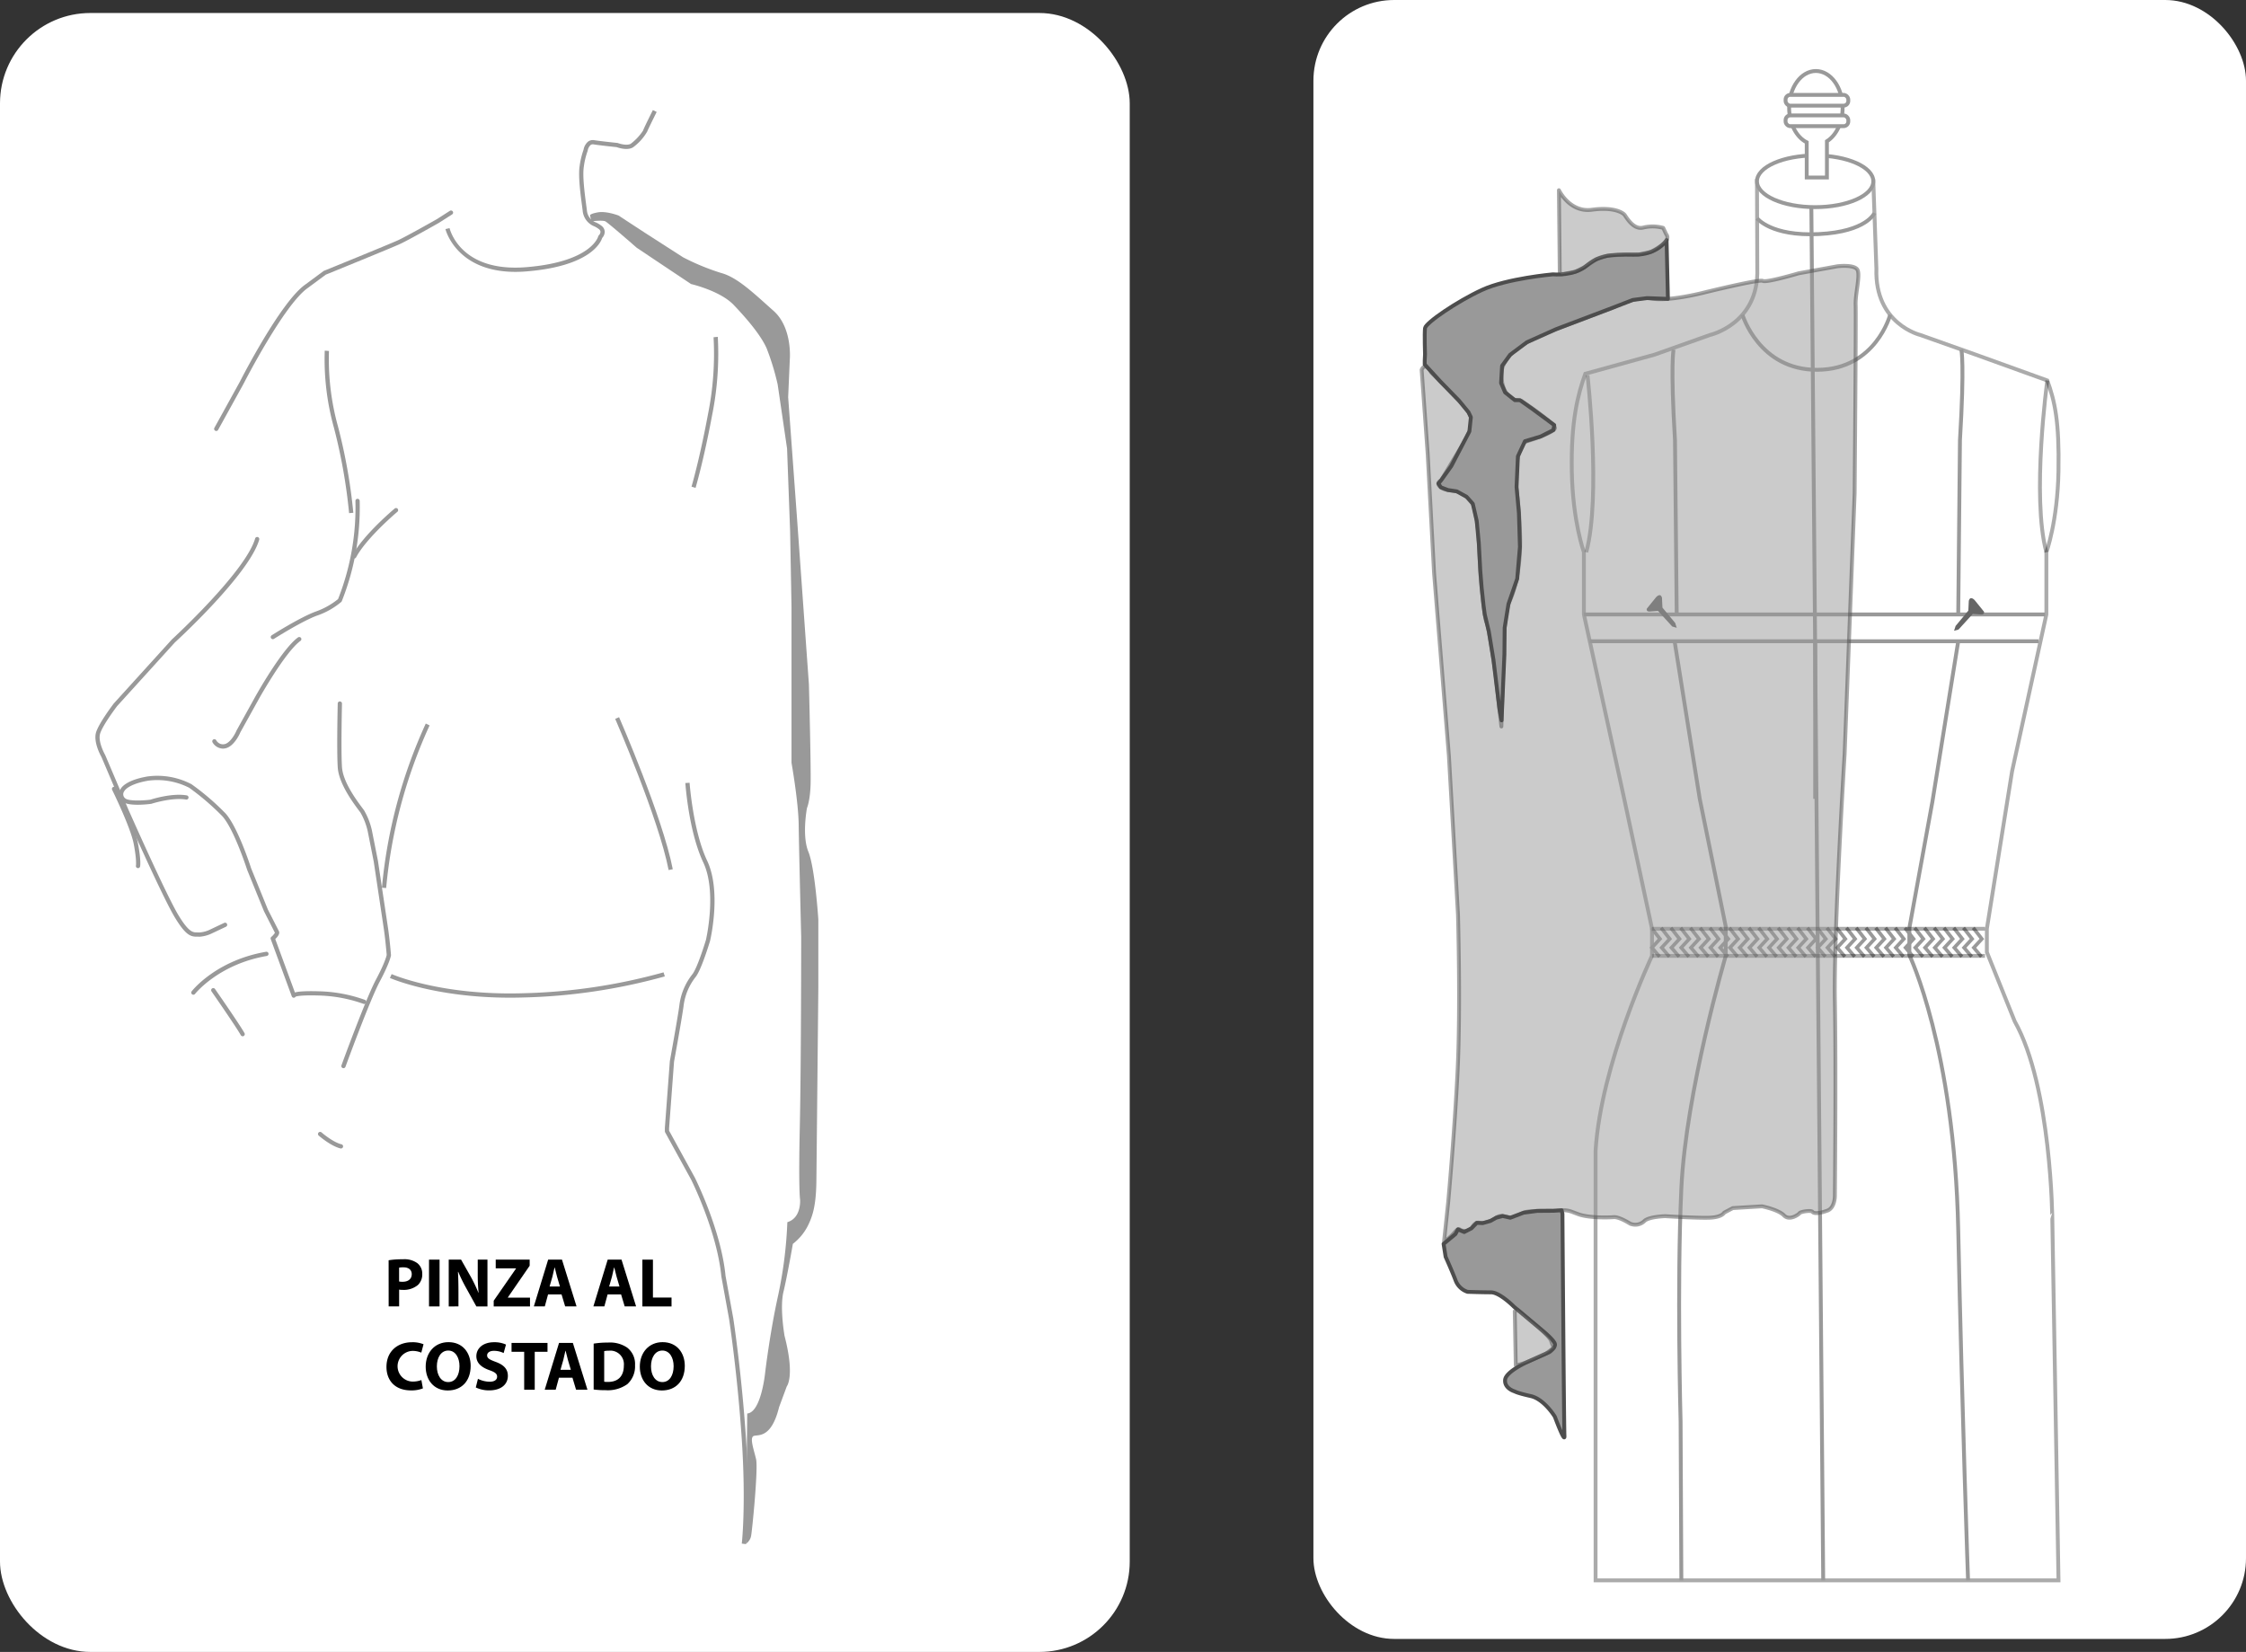 <svg xmlns="http://www.w3.org/2000/svg" width="580.522" height="427.014" viewBox="0 0 580.522 427.014">
  <rect x="0" y="0" width="580.522" height="427.014" fill="#333333" stroke="none"/>
  <g id="Grupo_57744" data-name="Grupo 57744" transform="translate(-340 -957.639)">
    <g id="Grupo_56860" data-name="Grupo 56860" transform="translate(-65 -318)">
      <rect id="Rectángulo_10476" data-name="Rectángulo 10476" width="292" height="423.652" rx="23.352" transform="translate(405 1279)" fill="#fff"/>
      <path id="Trazado_110948" data-name="Trazado 110948" d="M191.493,6142.152a.577.577,0,0,1-.115-.012.551.551,0,0,1-.422-.652c0-.006.237-1.363-.574-5.6-.836-4.357-5.533-13.879-5.58-13.975a.549.549,0,0,1,.984-.487c.2.4,4.81,9.752,5.674,14.256.854,4.463.6,5.888.57,6.036A.549.549,0,0,1,191.493,6142.152Z" transform="translate(249.182 -4642.105)" fill="#999"/>
      <g id="Grupo_56859" data-name="Grupo 56859" transform="translate(429.66 1304.09)">
        <path id="Trazado_110944" data-name="Trazado 110944" d="M249.8,6172.374a.562.562,0,0,1-.205-.04,37.04,37.04,0,0,0-11.541-2.154c-4.556-.132-5.726.187-5.995.3a.538.538,0,0,1-.284.24.545.545,0,0,1-.7-.321l0,0-5.436-14.783a.553.553,0,0,1,.159-.606,4.157,4.157,0,0,0,.919-1.045c-.416-.824-2.815-5.538-2.815-5.538l-4.359-10.724c-.048-.144-3.378-10.482-6.41-13.86a64.91,64.91,0,0,0-8.567-7.358h0a18.136,18.136,0,0,0-10.6-1.838c-5.293.915-6.162,2.662-6.169,2.68a.75.75,0,0,1-.059.1,1.316,1.316,0,0,0,.29,1.784c.758.716,4.252.637,6.493.354.124-.05,5.507-1.8,9.414-1.115a.547.547,0,1,1-.189,1.079c-3.633-.629-8.931,1.086-8.985,1.1-1.089.149-6.083.706-7.487-.622a2.425,2.425,0,0,1-.46-3.176c.215-.439,1.44-2.317,6.966-3.272a18.992,18.992,0,0,1,11.377,2,64.43,64.43,0,0,1,8.8,7.55c3.188,3.55,6.484,13.784,6.623,14.219l4.325,10.642h0s2.606,5.113,2.844,5.589c.311.621-.284,1.405-.944,2.024l5.078,13.809c.773-.224,2.444-.413,6.215-.3A37.5,37.5,0,0,1,250,6171.316a.549.549,0,0,1-.206,1.057Zm-17.7-2.361v0l0,.011Z" transform="translate(-180.318 -5941.298)" fill="#999"/>
        <path id="Trazado_110945" data-name="Trazado 110945" d="M203.99,6161.015a.549.549,0,0,1-.433-.887c.254-.325,6.381-8.012,19.222-10.216a.548.548,0,1,1,.186,1.081c-12.428,2.133-18.484,9.734-18.543,9.811A.549.549,0,0,1,203.99,6161.015Z" transform="translate(-178.669 -5932.333)" fill="#999"/>
        <path id="Trazado_110946" data-name="Trazado 110946" d="M216.272,6168.263a.549.549,0,0,1-.479-.28c-1.255-2.24-7.5-11.214-7.557-11.3a.548.548,0,1,1,.9-.625c.258.37,6.333,9.108,7.615,11.394a.548.548,0,0,1-.478.816Z" transform="translate(-178.215 -5928.849)" fill="#999"/>
        <path id="Trazado_110947" data-name="Trazado 110947" d="M207.794,6173.421c-.077,0-.152,0-.227-.008-.152-.012-.3-.01-.446-.009-1.625.021-2.917-.336-5.705-4.928-3.225-5.311-12.7-26.717-13.1-27.625l-5.916-13.933c-.061-.1-2.18-3.8-1.355-6.388.784-2.446,4.416-7.214,4.569-7.416l15-16.533c.225-.21,19.027-17.486,21.529-26.108a.549.549,0,0,1,1.054.307c-2.588,8.915-21.023,25.857-21.806,26.574l-14.938,16.463c-.007.013-3.64,4.78-4.365,7.047-.68,2.123,1.268,5.532,1.287,5.567l5.943,13.984c.1.214,9.842,22.242,13.031,27.491,2.682,4.419,3.752,4.393,4.759,4.4.179,0,.355,0,.533.011a7.173,7.173,0,0,0,2.959-.8l3.538-1.673a.548.548,0,1,1,.469.991l-3.528,1.669A8.981,8.981,0,0,1,207.794,6173.421Z" transform="translate(-180.855 -5959.733)" fill="#999"/>
        <path id="Trazado_110949" data-name="Trazado 110949" d="M209.38,6088.627a.536.536,0,0,1-.264-.068.548.548,0,0,1-.215-.745l6.581-11.92c.418-.823,10.52-20.567,16.852-25.075l4.76-3.523a.582.582,0,0,1,.12-.067c.169-.068,16.9-6.874,19.149-7.906s9.894-5.37,9.971-5.414l3.409-2.178a.548.548,0,1,1,.591.922l-3.433,2.193c-.341.2-7.8,4.426-10.082,5.474-2.225,1.02-17.825,7.369-19.127,7.9l-4.713,3.487c-6.122,4.36-16.425,24.5-16.528,24.7l-6.589,11.937A.546.546,0,0,1,209.38,6088.627Z" transform="translate(-178.147 -6005.672)" fill="#999"/>
        <path id="Trazado_110950" data-name="Trazado 110950" d="M211.127,6123.842a3.2,3.2,0,0,1-2.659-1.614.548.548,0,0,1,.954-.541,1.977,1.977,0,0,0,2.351.943c1.409-.48,2.579-2.689,2.911-3.5l4.844-8.74c.28-.5,6.88-12.3,11.032-15.294a.548.548,0,0,1,.641.889c-3.955,2.852-10.646,14.819-10.714,14.938l-4.816,8.682c-.029.08-1.379,3.326-3.545,4.066A3.107,3.107,0,0,1,211.127,6123.842Z" transform="translate(-178.19 -5958.782)" fill="#999"/>
        <path id="Trazado_110951" data-name="Trazado 110951" d="M222.728,6107.845a.548.548,0,0,1-.3-1.01c.292-.187,7.2-4.58,11.31-6.109a19.4,19.4,0,0,0,5.839-3.247,64.466,64.466,0,0,0,4.486-25.356.547.547,0,0,1,.53-.566h.019a.548.548,0,0,1,.548.53,65.391,65.391,0,0,1-4.626,25.944.527.527,0,0,1-.122.173,19.46,19.46,0,0,1-6.292,3.55c-4,1.487-11.031,5.96-11.1,6A.538.538,0,0,1,222.728,6107.845Z" transform="translate(-176.856 -5971.07)" fill="#999"/>
        <path id="Trazado_110952" data-name="Trazado 110952" d="M239.248,6185.849a.624.624,0,0,1-.128-.016c-2.486-.6-5.494-3.2-5.621-3.315a.548.548,0,1,1,.722-.826c.029.025,2.932,2.54,5.156,3.074a.549.549,0,0,1-.128,1.083Z" transform="translate(-175.779 -5917.423)" fill="#999"/>
        <path id="Trazado_110953" data-name="Trazado 110953" d="M239.453,6190.463a.534.534,0,0,1-.188-.033.547.547,0,0,1-.328-.7c.254-.7,6.266-17.167,8.9-22.125,2.3-4.323,2.73-6.1,2.792-6.4-.042-.526-.321-3.918-.775-6.974l-2.575-17.165-1.569-7.915a17.328,17.328,0,0,0-1.837-4.72l-.386-.519c-1.567-2.1-5.241-7.021-5.511-11.212-.284-4.408-.013-16.009,0-16.5a.538.538,0,0,1,.562-.535.548.548,0,0,1,.535.562c0,.12-.283,12.043,0,16.4.25,3.866,3.786,8.6,5.3,10.626l.394.532a18.041,18.041,0,0,1,2.021,5.131l1.578,7.958,2.579,17.194c.5,3.343.789,7.083.791,7.12a.555.555,0,0,1,0,.113c-.01.071-.258,1.8-2.921,6.814-2.6,4.893-8.776,21.815-8.839,21.984A.546.546,0,0,1,239.453,6190.463Z" transform="translate(-175.34 -5942.799)" fill="#999"/>
        <path id="Trazado_110954" data-name="Trazado 110954" d="M241.9,6087.965a.547.547,0,0,1-.485-.8c2.777-5.233,10.577-11.808,10.909-12.085a.548.548,0,1,1,.7.84c-.079.066-7.967,6.715-10.644,11.76A.548.548,0,0,1,241.9,6087.965Z" transform="translate(-175 -5972.054)" fill="#999"/>
        <path id="Trazado_110955" data-name="Trazado 110955" d="M241.2,6089.021a141.009,141.009,0,0,0-3.917-22.075,66.053,66.053,0,0,1-2.379-19.927l1.095.083a64.931,64.931,0,0,0,2.342,19.557,142.07,142.07,0,0,1,3.952,22.271Z" transform="translate(-175.63 -5984.83)" fill="#999"/>
        <path id="Trazado_110956" data-name="Trazado 110956" d="M249.469,6150l-1.092-.085a130.28,130.28,0,0,1,11.333-42.433l.984.489A129.044,129.044,0,0,0,249.469,6150Z" transform="translate(-174.32 -5948.901)" fill="#999"/>
        <path id="Trazado_110957" data-name="Trazado 110957" d="M281.3,6160.649c-19.485,0-30.925-5.042-31.043-5.095l.45-1c.123.053,12.543,5.519,33.617,4.958a148.219,148.219,0,0,0,36.662-5.411l.332,1.046a149.36,149.36,0,0,1-36.965,5.461Q282.8,6160.65,281.3,6160.649Z" transform="translate(-174.138 -5931.207)" fill="#999"/>
        <path id="Trazado_110958" data-name="Trazado 110958" d="M336.027,6270.046l-1.089-.13c.012-.1,1.125-9.886,0-26.936-1.129-17.087-3.264-31-3.285-31.141l-2-11c-1.127-11.677-7.752-24.9-7.818-25.03l-6.714-12.213a.549.549,0,0,1-.068-.265v-.882l1.289-17.254c.026-.16,1.872-10.252,2.436-14.2a16.023,16.023,0,0,1,3.4-8.268c1.353-1.758,3.465-8.765,3.487-8.835.021-.095,2.906-12.465-.687-20.064-3.721-7.873-4.594-20-4.629-20.513l1.095-.075c.009.123.895,12.436,4.526,20.119,3.759,7.95.877,20.3.753,20.817-.1.327-2.2,7.3-3.675,9.221a15.009,15.009,0,0,0-3.182,7.754c-.568,3.971-2.417,14.083-2.436,14.185l-1.28,17.156v.7L322.8,6175.3c.077.151,6.793,13.55,7.935,25.391l2,10.969c.024.154,2.166,14.113,3.3,31.249C337.165,6260.07,336.039,6269.948,336.027,6270.046Z" transform="translate(-167.868 -5899.355)" fill="#999"/>
        <path id="Trazado_110959" data-name="Trazado 110959" d="M317.159,6146.369c-2.6-13.366-13.7-38.817-13.806-39.073l1-.439c.112.256,11.261,25.818,13.879,39.3Z" transform="translate(-169 -5949.922)" fill="#999"/>
        <path id="Trazado_110960" data-name="Trazado 110960" d="M322.383,6083.972l-1.052-.314c.022-.068,2.093-7.053,4.28-18.826a78.713,78.713,0,0,0,1.423-19.8l1.093-.106a80.077,80.077,0,0,1-1.439,20.109C324.491,6076.869,322.4,6083.9,322.383,6083.972Z" transform="translate(-167.26 -5986.308)" fill="#999"/>
        <path id="Trazado_110961" data-name="Trazado 110961" d="M281.452,6049.79c-15.338,0-18.079-10.939-18.107-11.058l1.068-.249c.111.468,2.906,11.46,19.808,10.094,16.863-1.372,18.591-7.879,18.608-7.944a.56.56,0,0,1,.157-.278,1.435,1.435,0,0,0,.433-.92.966.966,0,0,0-.409-.693,6.244,6.244,0,0,0-1.156-.708,4.776,4.776,0,0,1-3.04-4.076l-.129-.986c-.446-3.35-1.055-7.939-.655-10.542a20.8,20.8,0,0,1,1.012-4.215,3.524,3.524,0,0,1,1.18-2.106,2.065,2.065,0,0,1,1.583-.36c1.753.28,5.935.708,5.979.711a.527.527,0,0,1,.139.034c.609.231,2.394.713,3.32.18a13.821,13.821,0,0,0,3.19-3.413c.1-.328.554-1.343,2.531-5.3l.981.491c-1.12,2.239-2.363,4.788-2.461,5.1l-.007,0a13.13,13.13,0,0,1-3.684,4.071c-1.451.84-3.7.1-4.192-.078-.576-.06-4.292-.444-5.97-.711a.966.966,0,0,0-.762.16,2.541,2.541,0,0,0-.755,1.454.541.541,0,0,1-.036.13,19.308,19.308,0,0,0-.965,4.021c-.377,2.446.22,6.945.658,10.229l.13.989a3.679,3.679,0,0,0,2.46,3.245,7.2,7.2,0,0,1,1.354.841,2.017,2.017,0,0,1,.8,1.5,2.442,2.442,0,0,1-.66,1.626c-.349,1.116-3.019,7.293-19.546,8.636Q282.813,6049.791,281.452,6049.79Z" transform="translate(-172.872 -6007.963)" fill="#999"/>
        <path id="Trazado_110962" data-name="Trazado 110962" d="M297.778,6034.392s2.86-.341,3.576,0,8.155,6.854,8.155,6.854l14.02,9.362s7.511,1.729,11.015,5.394,7.011,7.836,8.512,11.194a64.738,64.738,0,0,1,2.861,9.362l2.432,16.589.787,21.37.358,19.438v40.4s1.788,10.075,1.859,16.079.644,28.9.644,28.9,0,32.973-.358,49.255.071,18.623.071,18.623.43,4.783-3.29,5.9a110.016,110.016,0,0,1-2.36,18.826c-2.145,9.669-3.362,19.947-3.362,19.947s-1,10.38-4.649,10.685l-.35,33.686a3.149,3.149,0,0,0,1.351-2.035c.286-1.425,1.86-17.4,1.288-19.844s-1.574-5.19-.787-5.9,4.578,1.223,6.724-7.529l2-5.395s2.146-2.544-.573-13.025c0,0-1.288-7.226-.286-11.4s2.433-12.415,2.433-12.415a13.646,13.646,0,0,0,3.719-4.376c1.43-2.747,2.289-5.6,2.36-12.008s.5-49.765.5-49.765v-17.706s-.859-13.333-2.575-17.506-.358-11.3-.358-11.3.786-1.73.93-6-.43-25.95-.43-25.95l-3.147-43.963-2.218-30.276.429-9.821s.716-8.141-4.219-12.517-9.3-8.65-13.52-9.769a60.388,60.388,0,0,1-9.871-4.071l-9.656-6.207-7.009-4.58s-3.148-1.222-5.364-.814-2,.814-2,.814Z" transform="translate(-169.575 -6005.638)" fill="#999"/>
        <g id="Grupo_56843" data-name="Grupo 56843" transform="translate(75.23 297.069)">
          <path id="Trazado_110963" data-name="Trazado 110963" d="M249.955,6185.8a22.347,22.347,0,0,1,3.7-.25,5.689,5.689,0,0,1,3.7.986,3.419,3.419,0,0,1,1.291,2.78,3.739,3.739,0,0,1-1.111,2.87,5.694,5.694,0,0,1-3.929,1.275,4.62,4.62,0,0,1-.933-.073v4.342h-2.709Zm2.709,5.49a4.078,4.078,0,0,0,.915.072c1.453,0,2.35-.736,2.35-1.957,0-1.11-.772-1.775-2.153-1.775a4.793,4.793,0,0,0-1.112.09Z" transform="translate(-249.398 -6185.554)"/>
          <path id="Trazado_110964" data-name="Trazado 110964" d="M262.2,6185.635v12.093h-2.727v-12.093Z" transform="translate(-248.477 -6185.546)"/>
          <path id="Trazado_110965" data-name="Trazado 110965" d="M264.119,6197.728v-12.093h3.194l2.512,4.433a38.122,38.122,0,0,1,1.974,4.144h.036a49.651,49.651,0,0,1-.216-5.059v-3.518h2.512v12.093h-2.87l-2.583-4.665a42.5,42.5,0,0,1-2.1-4.27h-.072c.09,1.614.126,3.319.126,5.292v3.642Z" transform="translate(-248.027 -6185.546)"/>
          <path id="Trazado_110966" data-name="Trazado 110966" d="M274.72,6196.255l5.759-8.306v-.054h-5.238v-2.261h8.773v1.579l-5.634,8.181v.073H284.1v2.26H274.72Z" transform="translate(-247.001 -6185.546)"/>
          <path id="Trazado_110967" data-name="Trazado 110967" d="M287.853,6194.623l-.843,3.1h-2.834l3.7-12.093h3.57l3.768,12.093h-2.943l-.933-3.1Zm3.068-2.044-.754-2.565c-.2-.717-.412-1.633-.592-2.333h-.054c-.16.717-.359,1.632-.537,2.333l-.736,2.565Z" transform="translate(-246.086 -6185.546)"/>
          <path id="Trazado_110968" data-name="Trazado 110968" d="M301.888,6194.623l-.844,3.1h-2.834l3.7-12.093h3.571l3.767,12.093H306.3l-.932-3.1Zm3.068-2.044-.755-2.565c-.2-.717-.412-1.633-.591-2.333h-.055c-.161.717-.359,1.632-.537,2.333l-.736,2.565Z" transform="translate(-244.728 -6185.546)"/>
          <path id="Trazado_110969" data-name="Trazado 110969" d="M309.757,6185.635h2.727v9.8h4.808v2.3h-7.535Z" transform="translate(-243.61 -6185.546)"/>
          <path id="Trazado_110970" data-name="Trazado 110970" d="M258.866,6217.031a8.012,8.012,0,0,1-3.085.521c-4.181,0-6.334-2.621-6.334-6.064,0-4.108,2.943-6.387,6.6-6.387a7.507,7.507,0,0,1,2.979.521l-.575,2.171a5.749,5.749,0,0,0-2.3-.45,3.967,3.967,0,0,0,.018,7.93,6.513,6.513,0,0,0,2.3-.395Z" transform="translate(-249.447 -6183.663)"/>
          <path id="Trazado_110971" data-name="Trazado 110971" d="M264.377,6217.571c-3.57,0-5.687-2.709-5.687-6.155,0-3.623,2.333-6.333,5.884-6.333,3.715,0,5.741,2.78,5.741,6.118,0,3.982-2.387,6.37-5.919,6.37Zm.144-2.171c1.848,0,2.906-1.741,2.906-4.108,0-2.17-1.022-4.038-2.906-4.038s-2.943,1.831-2.943,4.091c0,2.278,1.095,4.055,2.924,4.055Z" transform="translate(-248.553 -6183.664)"/>
          <path id="Trazado_110972" data-name="Trazado 110972" d="M271.056,6214.556a6.919,6.919,0,0,0,3.033.753c1.255,0,1.919-.521,1.919-1.31,0-.753-.575-1.183-2.027-1.687-2.009-.718-3.337-1.829-3.337-3.588,0-2.063,1.741-3.624,4.575-3.624a7.083,7.083,0,0,1,3.085.609l-.609,2.189a5.669,5.669,0,0,0-2.512-.574c-1.185,0-1.759.557-1.759,1.167,0,.771.665,1.112,2.243,1.7,2.134.789,3.121,1.9,3.121,3.606,0,2.027-1.542,3.75-4.862,3.75a7.881,7.881,0,0,1-3.426-.754Z" transform="translate(-247.41 -6183.663)"/>
          <path id="Trazado_110973" data-name="Trazado 110973" d="M282.19,6207.559h-3.266v-2.294h9.294v2.294h-3.3v9.8H282.19Z" transform="translate(-246.594 -6183.647)"/>
          <path id="Trazado_110974" data-name="Trazado 110974" d="M290.421,6214.252l-.843,3.1h-2.834l3.7-12.092h3.57l3.769,12.092h-2.943l-.932-3.1Zm3.069-2.044-.755-2.565c-.2-.718-.412-1.634-.592-2.333h-.054c-.16.717-.359,1.633-.537,2.333l-.736,2.565Z" transform="translate(-245.838 -6183.647)"/>
          <path id="Trazado_110975" data-name="Trazado 110975" d="M298.276,6205.453a21.919,21.919,0,0,1,3.676-.271,7.885,7.885,0,0,1,4.969,1.292,5.326,5.326,0,0,1,2.046,4.558,6.181,6.181,0,0,1-1.992,4.9,8.736,8.736,0,0,1-5.6,1.561,23.431,23.431,0,0,1-3.1-.179ZM301,6215.3a5.126,5.126,0,0,0,.95.054c2.5.019,4.127-1.346,4.127-4.234a3.5,3.5,0,0,0-3.84-3.839,5.824,5.824,0,0,0-1.237.107Z" transform="translate(-244.722 -6183.655)"/>
          <path id="Trazado_110976" data-name="Trazado 110976" d="M314.84,6217.571c-3.57,0-5.687-2.709-5.687-6.155,0-3.623,2.332-6.333,5.884-6.333,3.714,0,5.741,2.78,5.741,6.118,0,3.982-2.387,6.37-5.919,6.37Zm.144-2.171c1.848,0,2.906-1.741,2.906-4.108,0-2.17-1.022-4.038-2.906-4.038s-2.943,1.831-2.943,4.091c0,2.278,1.095,4.055,2.924,4.055Z" transform="translate(-243.669 -6183.664)"/>
        </g>
      </g>
    </g>
    <g id="Grupo_56864" data-name="Grupo 56864" transform="translate(455.624 -5166.535)">
      <rect id="Rectángulo_10486" data-name="Rectángulo 10486" width="241.043" height="423.652" rx="20.87" transform="translate(223.854 6124.174)" fill="#fff"/>
      <g id="Grupo_56863" data-name="Grupo 56863">
        <path id="Trazado_111070" data-name="Trazado 111070" d="M405.118,6388.183l-7.2-17.893v-6.03l6.517-40.712L413.3,6283v-16.078s2.887-7.915,3.127-20.9-.962-18.179-2.886-23.5l-18.519-6.679-14.271-5.07s-11.865-2.8-11.384-17.149l-.8-22.591-15.032,3.1-15.032-3.1.08,22.549c.481,14.346-12.266,17.191-12.266,17.191l-14.27,5.07-17.918,4.947c-1.925,5.318-3.728,12.244-3.488,25.229s3.127,20.9,3.127,20.9V6283l8.862,40.542h0l1.292,5.911,7.449,34.8v7s-13.226,28.008-14.587,50.375v111.056h119.65l-1.591-92.968S414.648,6405.1,405.118,6388.183Z" fill="#fff" stroke="#000" stroke-miterlimit="10" stroke-width="1" opacity="0.33"/>
        <g id="Grupo_56861" data-name="Grupo 56861">
          <path id="Trazado_111071" data-name="Trazado 111071" d="M396.17,6371.765l-2.24-2.64,2.1-2.272-2-2.563.722-.562,2.476,3.176-2.078,2.248,1.716,2.023Z" fill="#999"/>
          <path id="Trazado_111072" data-name="Trazado 111072" d="M393.649,6371.765l-2.24-2.64,2.1-2.272-2-2.563.722-.562,2.476,3.176-2.078,2.248,1.716,2.023Z" fill="#999"/>
          <path id="Trazado_111073" data-name="Trazado 111073" d="M391.128,6371.765l-2.24-2.64,2.1-2.272-2-2.563.722-.562,2.476,3.176-2.078,2.248,1.716,2.023Z" fill="#999"/>
          <path id="Trazado_111074" data-name="Trazado 111074" d="M388.607,6371.765l-2.24-2.64,2.1-2.272-2-2.563.722-.562,2.476,3.176-2.078,2.248,1.716,2.023Z" fill="#999"/>
          <path id="Trazado_111075" data-name="Trazado 111075" d="M386.086,6371.765l-2.24-2.64,2.1-2.272-2-2.563.722-.562,2.476,3.176-2.078,2.248,1.716,2.023Z" fill="#999"/>
          <path id="Trazado_111076" data-name="Trazado 111076" d="M383.565,6371.765l-2.24-2.64,2.1-2.272-2-2.563.722-.562,2.476,3.176-2.078,2.248,1.716,2.023Z" fill="#999"/>
          <path id="Trazado_111077" data-name="Trazado 111077" d="M381.044,6371.765l-2.24-2.64,2.1-2.272-2-2.563.722-.562,2.476,3.176-2.078,2.248,1.716,2.023Z" fill="#999"/>
          <path id="Trazado_111078" data-name="Trazado 111078" d="M378.523,6371.765l-2.24-2.64,2.1-2.272-2-2.563.722-.562,2.476,3.176-2.078,2.248,1.716,2.023Z" fill="#999"/>
          <path id="Trazado_111079" data-name="Trazado 111079" d="M376,6371.765l-2.24-2.64,2.1-2.272-2-2.563.722-.562,2.476,3.176-2.078,2.248,1.716,2.023Z" fill="#999"/>
          <path id="Trazado_111080" data-name="Trazado 111080" d="M373.481,6371.765l-2.24-2.64,2.1-2.272-2-2.563.722-.562,2.476,3.176-2.078,2.248,1.716,2.023Z" fill="#999"/>
          <path id="Trazado_111081" data-name="Trazado 111081" d="M370.96,6371.765l-2.24-2.64,2.1-2.272-2-2.563.722-.562,2.476,3.176-2.078,2.248,1.716,2.023Z" fill="#999"/>
          <path id="Trazado_111082" data-name="Trazado 111082" d="M368.439,6371.765l-2.24-2.64,2.1-2.272-2-2.563.722-.562,2.476,3.176-2.078,2.248,1.716,2.023Z" fill="#999"/>
          <path id="Trazado_111083" data-name="Trazado 111083" d="M365.918,6371.765l-2.24-2.64,2.1-2.272-2-2.563.722-.562,2.476,3.176-2.078,2.248,1.716,2.023Z" fill="#999"/>
          <path id="Trazado_111084" data-name="Trazado 111084" d="M363.4,6371.765l-2.24-2.64,2.1-2.272-2-2.563.722-.562,2.476,3.176-2.078,2.248,1.716,2.023Z" fill="#999"/>
          <path id="Trazado_111085" data-name="Trazado 111085" d="M360.876,6371.765l-2.24-2.64,2.1-2.272-2-2.563.722-.562,2.476,3.176-2.078,2.248,1.716,2.023Z" fill="#999"/>
          <path id="Trazado_111086" data-name="Trazado 111086" d="M358.355,6371.765l-2.24-2.64,2.1-2.272-2-2.563.722-.562,2.476,3.176-2.078,2.248,1.716,2.023Z" fill="#999"/>
          <path id="Trazado_111087" data-name="Trazado 111087" d="M355.833,6371.765l-2.24-2.64,2.1-2.272-2-2.563.722-.562,2.476,3.176-2.078,2.248,1.716,2.023Z" fill="#999"/>
          <path id="Trazado_111088" data-name="Trazado 111088" d="M353.312,6371.765l-2.24-2.64,2.1-2.272-2-2.563.722-.562,2.476,3.176-2.078,2.248,1.716,2.023Z" fill="#999"/>
          <path id="Trazado_111089" data-name="Trazado 111089" d="M350.791,6371.765l-2.24-2.64,2.1-2.272-2-2.563.722-.562,2.476,3.176-2.078,2.248,1.716,2.023Z" fill="#999"/>
          <path id="Trazado_111090" data-name="Trazado 111090" d="M348.27,6371.765l-2.24-2.64,2.1-2.272-2-2.563.722-.562,2.476,3.176-2.078,2.248,1.716,2.023Z" fill="#999"/>
          <path id="Trazado_111091" data-name="Trazado 111091" d="M345.749,6371.765l-2.24-2.64,2.1-2.272-2-2.563.722-.562,2.476,3.176-2.078,2.248,1.716,2.023Z" fill="#999"/>
          <path id="Trazado_111092" data-name="Trazado 111092" d="M343.228,6371.765l-2.24-2.64,2.1-2.272-2-2.563.722-.562,2.476,3.176-2.078,2.248,1.716,2.023Z" fill="#999"/>
          <path id="Trazado_111093" data-name="Trazado 111093" d="M340.707,6371.765l-2.24-2.64,2.1-2.272-2-2.563.722-.562,2.476,3.176-2.078,2.248,1.716,2.023Z" fill="#999"/>
          <path id="Trazado_111094" data-name="Trazado 111094" d="M338.186,6371.765l-2.24-2.64,2.1-2.272-2-2.563.722-.562,2.476,3.176-2.078,2.248,1.716,2.023Z" fill="#999"/>
          <path id="Trazado_111095" data-name="Trazado 111095" d="M335.665,6371.765l-2.24-2.64,2.1-2.272-2-2.563.722-.562,2.476,3.176-2.078,2.248,1.716,2.023Z" fill="#999"/>
          <path id="Trazado_111096" data-name="Trazado 111096" d="M333.144,6371.765l-2.24-2.64,2.1-2.272-2-2.563.722-.562,2.476,3.176-2.078,2.248,1.716,2.023Z" fill="#999"/>
          <path id="Trazado_111097" data-name="Trazado 111097" d="M330.623,6371.765l-2.24-2.64,2.1-2.272-2-2.563.722-.562,2.476,3.176-2.078,2.248,1.716,2.023Z" fill="#999"/>
          <path id="Trazado_111098" data-name="Trazado 111098" d="M328.1,6371.765l-2.24-2.64,2.1-2.272-2-2.563.722-.562,2.476,3.176-2.078,2.248,1.716,2.023Z" fill="#999"/>
          <path id="Trazado_111099" data-name="Trazado 111099" d="M325.581,6371.765l-2.24-2.64,2.1-2.272-2-2.563.722-.562,2.476,3.176-2.078,2.248,1.716,2.023Z" fill="#999"/>
          <path id="Trazado_111100" data-name="Trazado 111100" d="M323.06,6371.765l-2.24-2.64,2.1-2.272-2-2.563.722-.562,2.476,3.176-2.078,2.248,1.716,2.023Z" fill="#999"/>
          <path id="Trazado_111101" data-name="Trazado 111101" d="M320.539,6371.765l-2.24-2.64,2.1-2.272-2-2.563.722-.562,2.476,3.176-2.078,2.248,1.716,2.023Z" fill="#999"/>
          <path id="Trazado_111102" data-name="Trazado 111102" d="M318.018,6371.765l-2.24-2.64,2.1-2.272-2-2.563.722-.562,2.476,3.176L317,6369.151l1.716,2.023Z" fill="#999"/>
          <path id="Trazado_111103" data-name="Trazado 111103" d="M315.5,6371.765l-2.24-2.64,2.1-2.272-2-2.563.722-.562,2.476,3.176-2.078,2.248,1.716,2.023Z" fill="#999"/>
          <path id="Trazado_111104" data-name="Trazado 111104" d="M312.976,6371.765l-2.24-2.64,2.1-2.272-2-2.563.722-.562,2.476,3.176-2.078,2.248,1.716,2.023Z" fill="#999"/>
        </g>
        <path id="Trazado_111105" data-name="Trazado 111105" d="M338.537,6180.6s3.573,4.7,15.96,4.081,14.361-5.439,14.361-5.439" fill="none" stroke="#999" stroke-miterlimit="10" stroke-width="1"/>
        <line id="Línea_275" data-name="Línea 275" x2="115.979" transform="translate(295.282 6289.933)" fill="none" stroke="#999" stroke-miterlimit="10" stroke-width="1"/>
        <line id="Línea_276" data-name="Línea 276" x2="119.213" transform="translate(293.768 6283.005)" fill="none" stroke="#999" stroke-miterlimit="10" stroke-width="1"/>
        <line id="Línea_277" data-name="Línea 277" y2="40.728" transform="translate(353.539 6289.933)" fill="none" stroke="#999" stroke-miterlimit="10" stroke-width="1"/>
        <path id="Trazado_111106" data-name="Trazado 111106" d="M391.328,6214.538s.839,3.538-.364,23.45L390.518,6283" fill="none" stroke="#999" stroke-miterlimit="10" stroke-width="1"/>
        <path id="Trazado_111107" data-name="Trazado 111107" d="M390.518,6289.932l-6.679,41.486-5.951,32.648v7s11.646,24.117,12.63,70.99,2.541,90.635,2.541,90.635" fill="none" stroke="#999" stroke-miterlimit="10" stroke-width="1"/>
        <path id="Trazado_111108" data-name="Trazado 111108" d="M317.208,6289.932l6.5,40.728,6.72,33.017v7.585s-10.308,35.009-11.475,60.1-.194,60.294-.194,60.294l.194,41.038" fill="none" stroke="#999" stroke-miterlimit="10" stroke-width="1"/>
        <line id="Línea_278" data-name="Línea 278" x1="3.063" y1="354.975" transform="translate(352.555 6177.718)" fill="none" stroke="#999" stroke-miterlimit="10" stroke-width="1"/>
        <path id="Trazado_111109" data-name="Trazado 111109" d="M316.945,6214.538s-.838,3.538.365,23.45l.445,45.017" fill="none" stroke="#999" stroke-miterlimit="10" stroke-width="1"/>
        <path id="Trazado_111110" data-name="Trazado 111110" d="M334.748,6205.524s4.28,14.325,19.37,14.243,18.818-14.243,18.818-14.243" fill="none" stroke="#999" stroke-miterlimit="10" stroke-width="1"/>
        <path id="Trazado_111111" data-name="Trazado 111111" d="M390.6,6286.9l3.686-4.044,2.161.169s.922.094.738-.727l-2.428-3s-1.136-1.264-1.505.19l-.123,2.527-3.29,3.965-.4,1.249Z" fill="#666"/>
        <ellipse id="Elipse_4436" data-name="Elipse 4436" cx="15.032" cy="6.678" rx="15.032" ry="6.678" transform="translate(338.503 6164.361)" fill="#fff" stroke="#999" stroke-miterlimit="10" stroke-width="1"/>
        <g id="Grupo_56862" data-name="Grupo 56862">
          <path id="Trazado_111112" data-name="Trazado 111112" d="M360.635,6152.037c0-5.252-3.1-9.51-6.913-9.51s-6.912,4.258-6.912,9.51c0,4.108,1.9,7.6,4.547,8.927v9.094h5.223v-9.368C358.97,6159.193,360.635,6155.886,360.635,6152.037Z" fill="#fff" stroke="#999" stroke-miterlimit="10" stroke-width="1"/>
          <rect id="Rectángulo_10487" data-name="Rectángulo 10487" width="16.211" height="2.78" rx="1.209" transform="translate(345.894 6154.007)" fill="#fff" stroke="#999" stroke-miterlimit="10" stroke-width="1"/>
          <rect id="Rectángulo_10488" data-name="Rectángulo 10488" width="16.211" height="2.78" rx="1.209" transform="translate(345.894 6148.699)" fill="#fff" stroke="#999" stroke-miterlimit="10" stroke-width="1"/>
        </g>
        <line id="Línea_279" data-name="Línea 279" x2="86.064" transform="translate(311.371 6364.26)" fill="#fff" stroke="#000" stroke-miterlimit="10" stroke-width="1" opacity="0.33"/>
        <line id="Línea_280" data-name="Línea 280" x2="86.064" transform="translate(311.371 6371.262)" fill="#fff" stroke="#000" stroke-miterlimit="10" stroke-width="1" opacity="0.33"/>
        <path id="Trazado_111113" data-name="Trazado 111113" d="M294.7,6221.181s3.555,31.376-.32,45.739" fill="none" stroke="#000" stroke-miterlimit="10" stroke-width="1" opacity="0.33"/>
        <path id="Trazado_111114" data-name="Trazado 111114" d="M413.542,6222.529s-4.116,30.035-.241,44.4" fill="none" stroke="#000" stroke-miterlimit="10" stroke-width="1" opacity="0.33"/>
        <path id="Trazado_111115" data-name="Trazado 111115" d="M316.6,6286.126l-3.687-4.045-2.161.169s-.921.1-.737-.727l2.427-3s1.137-1.264,1.506.189l.122,2.528,3.291,3.965.4,1.248Z" fill="#666"/>
        <path id="Trazado_111116" data-name="Trazado 111116" d="M272.438,6311.958l.652-22.026s.131-7.453,1.565-10.583,2.87-9.131,2.609-17.087a114.784,114.784,0,0,0-1.174-13.491s0-9.6,2.87-10.509,6.913-2.348,7.3-3.391-8.609-7.044-8.609-7.044-4.956.4-5.217-6.646,12.652-11.354,12.652-11.354l16.174-6.13s5.739-3.131,10.044-2.348,13.043-1.435,13.043-1.435,14.739-3.652,15.652-3.13,9.261-1.957,9.261-1.957L359.308,6193s4.565-.565,5.217,1.022-.652,6.333-.522,8.982-.261,48.692-.261,48.692l-2.585,67.391s-2.845,46.087-2.521,63.826,0,50.435,0,50.435.019,3.043-1.937,3.761-3.457.848-3.848.326-3.13-.018-3.326.317-2.609,2.1-4.044.6-5.673-2.348-5.673-2.348l-7.566.457-2.217,1.173s-.522,1.194-3.783,1.314-11.478-.4-11.478-.4-4.37.13-5.413,1.3a3.381,3.381,0,0,1-3.587.652c-.587-.326-2.935-1.826-4.37-1.7s-6.326.2-8.934-.717-2.674-1.3-6.066-.913c0,0-6.521-.13-7.869.348s-1.913,1.174-3.3,1.348-2.783-1-4.131.087a7.584,7.584,0,0,1-3.913,1.391c-.348-.044-1.3-.609-2.261,1.043s-3.217.7-3.217.7-.174-.739-1.391.7a12.888,12.888,0,0,1-2.7,2.347l1.087-10.3s1.652-18,2.435-34.174.087-40.087.087-40.087l-2.348-41.043-3.826-47.131-1.653-30.869-1.565-21.756s.87-2.331,2.522.712l4.7,4.7,3.217,3.391s2.609,2.609,2.522,4.783-2.435,5.826-2.435,5.826l-5.478,9.13s-1.565.7-.087,1.826,3.478.522,4.956,1.392,2.609,1.478,3.3,2.869,1.391,7.044,1.391,7.044l.609,11.391s.869,10.783,1.565,12.261,2.348,13.652,2.348,13.652Z" fill="#999" stroke="#4d4d4d" stroke-linecap="round" stroke-linejoin="round" stroke-width="1" opacity="0.5"/>
        <path id="Trazado_111117" data-name="Trazado 111117" d="M315.134,6186.218s-2.261,3.922-8.522,3.787-8.99.192-12.234,2.9-8.636,2.185-8.636,2.185-11.826,1.043-18.261,4S252.873,6207.61,252.7,6209s0,6.783,0,6.783l-.077,1.565v1.043l3.99,4.348,4.847,4.978,2.468,3,.625,1.3-.386,3.679-4.685,8.965-2.608,3.648-.718.853.631.973,1.836.709,2.276.339,2.531,1.394,1.618,1.819,1.017,4.425.542,5.759.38,7.11.347,4.364.486,4.573.324,2.382,1.042,4.384,1.2,7.32,1.55,12.754.549,2.931.737-17.132.058-6.81.985-6.147,2.261-6.521.7-8.261-.261-8.7-.609-6.782.348-7.914,1.826-3.913,4.054-1.214,3.308-1.67.2-1.289-5.652-4.174-3.217-2.261h-1.305l-2.522-2-1.043-2.435.261-4.435,2.087-2.869,4.326-3.226,7.544-3.378,14.7-5.57,5.154-1.994,3.68-.469,5.376.2Z" fill="#999" stroke="#4d4d4d" stroke-linecap="round" stroke-linejoin="round" stroke-width="1"/>
        <path id="Trazado_111118" data-name="Trazado 111118" d="M287.308,6173.349s2.782,5.826,8.521,5.043,8,.783,8.435,1.3,2.261,4,4.87,3.3a10.3,10.3,0,0,1,5.13.092l.783,1.648s1.019,1.091-.688,2.442a19.942,19.942,0,0,1-3.291,2.119l-3.021.66H304.7s-4.449.258-4.794.323-2.969.928-2.969.928l-3.061,2.071-2.339,1.143-3.52.661-.491-.435Z" fill="#999" stroke="#4d4d4d" stroke-linecap="round" stroke-linejoin="round" stroke-width="1" opacity="0.5"/>
        <path id="Trazado_111119" data-name="Trazado 111119" d="M288.221,6437.958s.391,55.3.521,57.391-2.478-4.957-2.478-4.957-2.739-4.565-6.261-5.347-4.13-1.2-4.13-1.2-2.652-.739-2.479-2.957,6.022-4.782,6.022-4.782l5.413-2.413s1.7-1.174,1.435-2.152-2.87-3.131-2.87-3.131l-7.7-6.456s-3.652-3.718-5.935-3.718-6.065-.13-6.065-.13a4.934,4.934,0,0,1-3.131-3.065c-.978-2.544-2.543-6-2.543-6l-.522-3.327,3.065-2.543.64-1.206,1.621.684,1.869-.954,1.386-1.418,1.528.068,1.98-.553,1.5-.838,1.654-.446,2,.446,3.427-1.3,3.486-.461,4.218-.034,2.131-.132Z" fill="#999" stroke="#4d4d4d" stroke-linecap="round" stroke-linejoin="round" stroke-width="1"/>
        <path id="Trazado_111120" data-name="Trazado 111120" d="M275.894,6463.131l.261,13.957a14.76,14.76,0,0,0,4.005-1.31l3.78-1.685,2.04-1.519a12.929,12.929,0,0,1-.694-1.812c-.222-.82-3.049-3.319-3.049-3.319l-3.96-3.322-1.625-1.364Z" fill="#999" stroke="#4d4d4d" stroke-linecap="round" stroke-linejoin="round" stroke-width="1" opacity="0.5"/>
      </g>
    </g>
  </g>
</svg>

